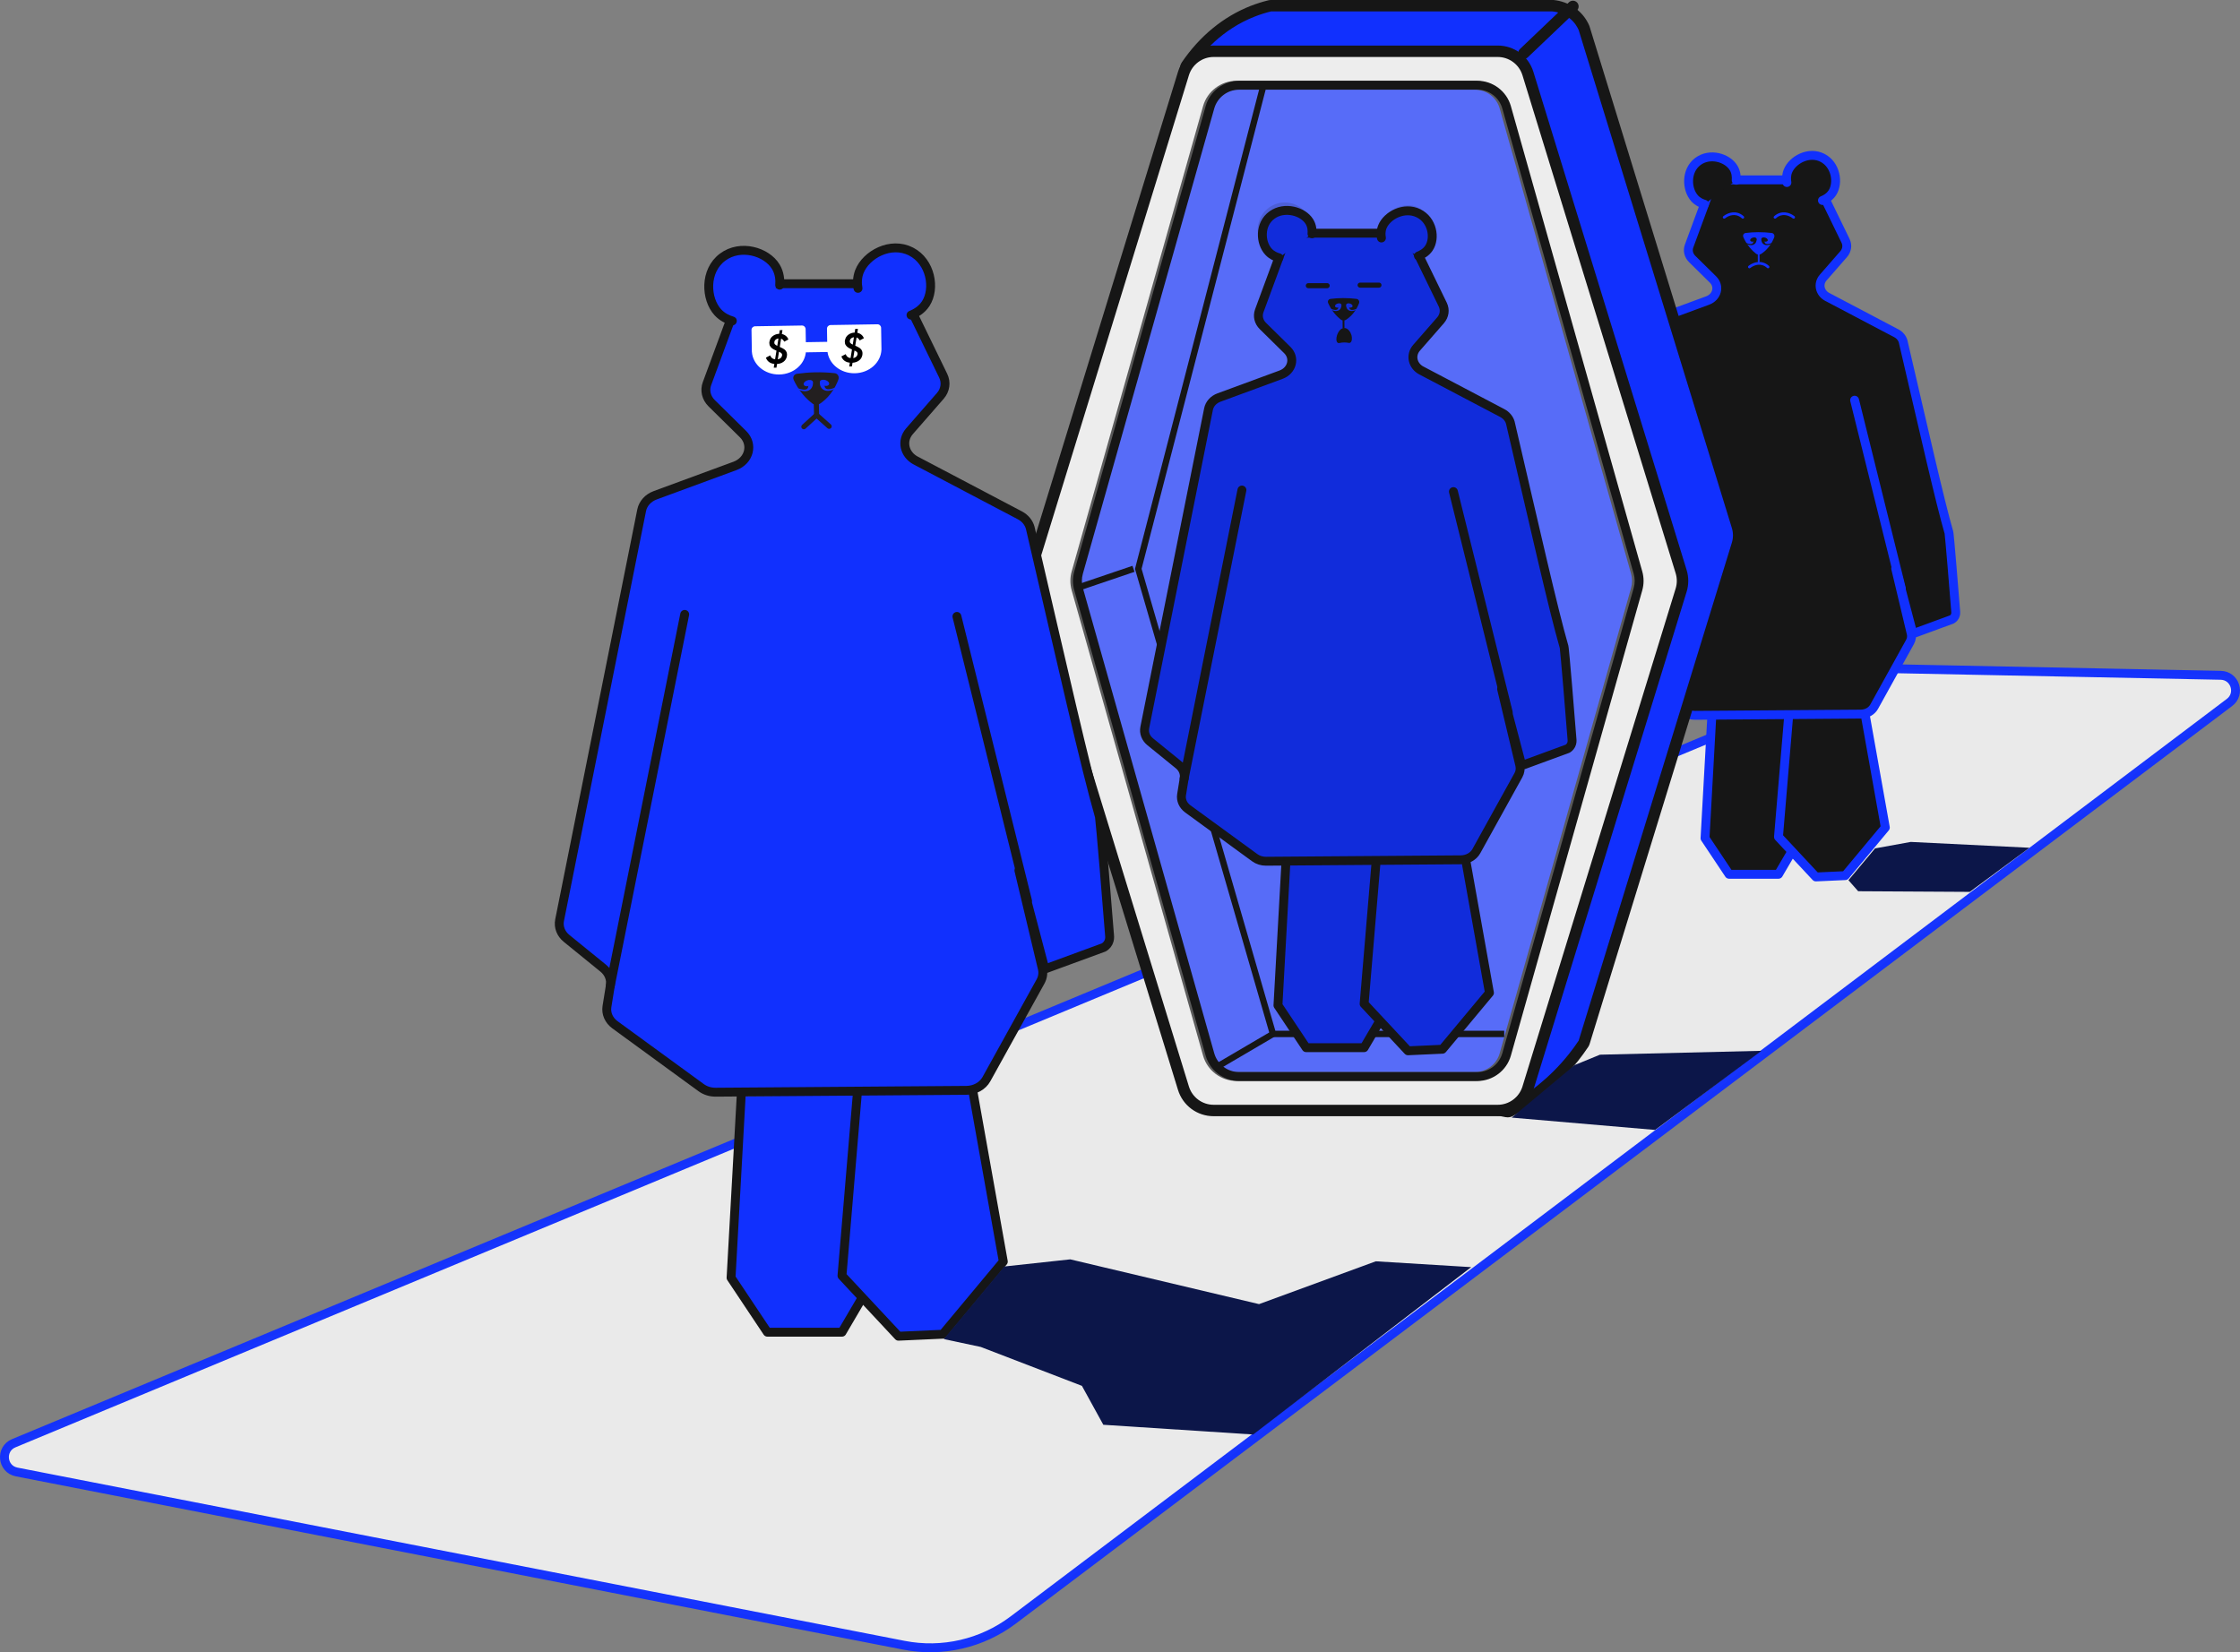 <?xml version="1.0" encoding="UTF-8"?>
<svg id="Layer_2" data-name="Layer 2" xmlns="http://www.w3.org/2000/svg" viewBox="0 0 1763.05 1300.61">
  <rect x="0" y="0" width="1763.05" height="1300.61" fill="#808080" stroke="none"/>
  <defs>
    <style>
      .cls-1 {
        fill: #fff;
      }

      .cls-2 {
        stroke: #231f20;
      }

      .cls-2, .cls-3, .cls-4, .cls-5, .cls-6, .cls-7, .cls-8 {
        stroke-linecap: round;
        stroke-linejoin: round;
      }

      .cls-2, .cls-9 {
        fill: none;
      }

      .cls-2, .cls-8 {
        stroke-width: 4px;
      }

      .cls-10 {
        opacity: .68;
      }

      .cls-11 {
        opacity: .15;
      }

      .cls-11, .cls-5, .cls-8, .cls-12 {
        fill: #161616;
      }

      .cls-3, .cls-4, .cls-13, .cls-7 {
        fill: #1130fe;
      }

      .cls-3, .cls-5, .cls-6 {
        stroke-width: 7px;
      }

      .cls-3, .cls-14, .cls-7, .cls-9, .cls-8 {
        stroke: #161616;
      }

      .cls-4 {
        stroke: #fff;
        stroke-width: 8px;
      }

      .cls-5, .cls-6 {
        stroke: #1130fe;
      }

      .cls-15 {
        fill: #231f20;
      }

      .cls-16 {
        fill: #0c1649;
      }

      .cls-17, .cls-14, .cls-6 {
        fill: #ededed;
      }

      .cls-14, .cls-9 {
        stroke-miterlimit: 10;
        stroke-width: 5px;
      }

      .cls-6 {
        opacity: .97;
      }

      .cls-7 {
        stroke-width: 9px;
      }
    </style>
  </defs>
  <g id="Layer_2-2" data-name="Layer 2">
    <g>
      <path class="cls-6" d="M1747.89,531.59c-89.18-1.8-178.37-3.59-267.55-5.39-1.64-.03-3.28.28-4.8.91C987.3,730.1,499.06,933.09,10.82,1136.09c-10.86,4.51-9.26,20.37,2.28,22.62,232.78,45.46,465.55,90.93,698.33,136.39,30.19,5.9,61.47-1.32,86.03-19.85,319.11-240.77,638.23-481.54,957.34-722.31,9-6.79,4.36-21.13-6.91-21.35Z"/>
      <path class="cls-5" d="M1347.24,565.22l-5.26,94.61,18.92,28.38h38.9c5.96-10.16,11.91-20.32,17.87-30.49-1.75-31.19-3.5-62.37-5.26-93.56"/>
      <polyline class="cls-5" points="1468.13 563.12 1483.9 651.43 1452.36 689.27 1429.24 690.32 1399.8 658.78 1408.21 558.91"/>
      <path class="cls-5" d="M1438.29,233.78l54.21,28.53c2.74,1.44,4.7,3.81,5.43,6.56,16.79,72.07,28.87,125.59,36.03,150.36,0,0,.53,1.83,5.34,62.32.04.56.14,2.02-.61,3.51-.78,1.53-1.98,2.28-2.44,2.55-10.22,3.75-20.45,7.5-30.67,11.25-4.51-17.13-9.02-34.25-13.53-51.38l12.2,51.15c.54,2.28.21,4.65-.95,6.74l-28.2,50.93c-1.96,3.53-6,5.79-10.44,5.82l-130.72.97c-2.75.02-5.42-.82-7.55-2.37l-44.94-32.78c-3.17-2.31-4.74-5.91-4.16-9.51l1.75-10.85c.55-3.4-.83-6.82-3.69-9.15l-19.13-15.55c-2.96-2.41-4.33-5.99-3.62-9.49l42.79-213.73c.7-3.5,3.36-6.43,7.06-7.79l41.56-15.3c7.48-2.75,9.64-11.24,4.22-16.58l-16.36-16.12c-2.81-2.77-3.74-6.66-2.43-10.2l16.57-44.92c1.58-4.28,6.08-7.17,11.15-7.17h64.37c4.68,0,8.92,2.47,10.78,6.29l20.27,41.69c1.69,3.48,1.12,7.5-1.5,10.5l-16.08,18.42c-4.32,4.95-2.77,12.13,3.29,15.32Z"/>
      <path class="cls-5" d="M1459.72,315.02c12.26,49.41,24.53,98.82,36.79,148.23"/>
      <line class="cls-3" x1="1317.8" y1="313.97" x2="1279.03" y2="507.58"/>
      <g>
        <path class="cls-13" d="M1186.61,875.08c-.29,0-.58-.03-.87-.09l-185.83-36.68c-11.2-.19-21.18-7.47-24.37-17.84l-120.57-392c-1.4-4.56-1.42-9.38-.06-13.94l78.36-361.42c.12-.56.35-1.1.68-1.58,13.5-19.86,31.47-34.61,51.95-42.65,4.33-1.7,8.83-3.13,13.39-4.25.35-.09.71-.13,1.08-.13h221.65c.16,0,.32,0,.48.03,6,.64,11.77,3.04,16.24,6.76,3.43,2.85,6.17,6.51,7.94,10.59.07.15.12.31.17.46l120.57,392c1.42,4.62,1.42,9.51,0,14.14l-120.57,392c-.13.41-.31.81-.55,1.17-2.47,3.72-5.14,7.39-7.93,10.9-13.21,16.63-29.87,30.74-49.52,41.95-.68.39-1.45.59-2.23.59Z"/>
        <path class="cls-12" d="M1222.02,9c2.36.25,8.37,1.2,13.84,5.75,3.87,3.22,5.79,6.85,6.68,8.91l120.57,392c1.15,3.75,1.15,7.74,0,11.49l-120.57,392c-2.32,3.49-4.88,7.03-7.71,10.59-15.21,19.15-32.92,32.1-48.23,40.84-62.08-12.26-124.16-24.51-186.24-36.77-9.5,0-17.86-5.97-20.53-14.66l-120.57-392c-1.15-3.75-1.15-7.74,0-11.49,26.13-120.53,52.27-241.06,78.4-361.59,8.39-12.33,24.08-30.87,49.87-41,4.4-1.73,8.7-3.06,12.82-4.07h221.65M1222.02,0h-221.65c-.73,0-1.45.09-2.15.26-4.75,1.17-9.45,2.66-13.96,4.43-21.33,8.38-40.01,23.7-54.03,44.31-.65.95-1.11,2.02-1.35,3.15l-30.62,141.2-47.71,220.05c-1.57,5.37-1.53,11.03.12,16.38l120.57,392c3.71,12.08,15.22,20.6,28.18,21l89.36,17.64,96.09,18.97c.58.11,1.16.17,1.74.17,1.55,0,3.09-.4,4.46-1.18,20.15-11.49,37.25-25.98,50.82-43.06,2.87-3.61,5.61-7.38,8.16-11.21.48-.72.85-1.51,1.11-2.34l120.57-392c1.69-5.49,1.69-11.29,0-16.78l-120.57-392c-.1-.32-.21-.63-.34-.93-2.04-4.72-5.22-8.96-9.19-12.26-6.6-5.49-13.78-7.26-18.65-7.78-.32-.03-.63-.05-.95-.05h0Z"/>
      </g>
      <g>
        <path class="cls-17" d="M955.26,874.16c-11,0-20.57-7.07-23.81-17.58l-120.57-392c-1.47-4.79-1.47-9.85,0-14.64l120.57-392c3.23-10.52,12.8-17.58,23.81-17.58h223.54c11,0,20.57,7.07,23.81,17.58l120.57,392c1.47,4.79,1.47,9.85,0,14.64l-120.57,392c-3.23,10.52-12.8,17.58-23.81,17.58h-223.54Z"/>
        <path class="cls-12" d="M1178.8,44.85c8.96,0,16.87,5.84,19.5,14.41l120.57,392c1.2,3.91,1.2,8.09,0,12l-120.57,392c-2.63,8.56-10.55,14.41-19.5,14.41h-223.54c-8.96,0-16.87-5.84-19.5-14.41l-120.57-392c-1.2-3.91-1.2-8.09,0-12l120.57-392c2.63-8.56,10.55-14.41,19.5-14.41h223.54M1178.8,35.85h-223.54c-12.99,0-24.29,8.34-28.11,20.76l-120.57,392c-1.74,5.66-1.74,11.63,0,17.29l120.57,392c3.82,12.42,15.11,20.76,28.11,20.76h223.54c12.99,0,24.29-8.34,28.11-20.76l120.57-392c1.74-5.65,1.74-11.63,0-17.29l-120.57-392c-3.82-12.42-15.11-20.76-28.11-20.76h0Z"/>
      </g>
      <g class="cls-10">
        <path class="cls-13" d="M973.29,847.42c-10.65,0-20.11-7.16-23.01-17.41l-103.41-366.27c-1.2-4.25-1.2-8.74,0-12.99l103.41-366.26c2.89-10.25,12.36-17.41,23.01-17.41h187.47c10.65,0,20.11,7.16,23.01,17.41l103.41,366.27c1.2,4.25,1.2,8.74,0,12.99l-103.41,366.27c-2.89,10.25-12.36,17.41-23.01,17.41h-187.47Z"/>
        <path class="cls-12" d="M1160.76,70.58c9.13,0,17.16,6.07,19.64,14.86l103.41,366.27c1.02,3.63,1.02,7.46,0,11.09l-103.41,366.27c-2.48,8.79-10.5,14.86-19.64,14.86h-187.47c-9.13,0-17.16-6.07-19.64-14.86l-103.41-366.27c-1.02-3.63-1.02-7.46,0-11.09l103.41-366.27c2.48-8.79,10.5-14.86,19.64-14.86h187.47M1160.76,63.58h-187.47c-12.21,0-23.06,8.21-26.38,19.96l-103.41,366.27c-1.38,4.87-1.38,10.02,0,14.89l103.41,366.27c3.32,11.75,14.16,19.96,26.38,19.96h187.47c12.21,0,23.06-8.21,26.38-19.96l103.42-366.27c1.38-4.87,1.38-10.02,0-14.89l-103.41-366.27c-3.32-11.75-14.16-19.96-26.38-19.96h0Z"/>
      </g>
      <line class="cls-7" x1="1199.46" y1="41.81" x2="1238" y2="5.05"/>
      <path class="cls-9" d="M993.89,69.39l-97.97,378.38,106,366.13h182.02"/>
      <line class="cls-14" x1="960.16" y1="838.41" x2="1001.92" y2="813.9"/>
      <line class="cls-14" x1="892.15" y1="447.77" x2="848.52" y2="462.56"/>
      <path class="cls-3" d="M1012.02,680.44l-6.17,110.97,22.19,33.29h45.62c6.99-11.92,13.97-23.84,20.96-35.76-2.06-36.58-4.11-73.16-6.17-109.74"/>
      <polyline class="cls-3" points="1153.82 677.98 1172.31 781.55 1135.32 825.94 1108.19 827.17 1073.67 790.18 1083.53 673.04"/>
      <path class="cls-3" d="M1118.82,291.69l63.59,33.46c3.21,1.69,5.51,4.47,6.37,7.69,19.69,84.54,33.86,147.31,42.26,176.36,0,0,.62,2.15,6.27,73.1.05.66.17,2.37-.72,4.12-.91,1.79-2.32,2.68-2.87,2.99-11.99,4.4-23.98,8.8-35.97,13.2-5.29-20.09-10.58-40.18-15.87-60.26l14.31,59.99c.64,2.67.25,5.46-1.11,7.91l-33.08,59.74c-2.3,4.15-7.03,6.79-12.24,6.83l-153.32,1.13c-3.23.02-6.36-.96-8.86-2.78l-52.72-38.45c-3.71-2.71-5.56-6.94-4.88-11.16l2.05-12.72c.64-3.99-.98-8-4.33-10.73l-22.44-18.24c-3.47-2.82-5.07-7.02-4.25-11.13l50.18-250.69c.82-4.1,3.94-7.55,8.28-9.14l48.75-17.95c8.77-3.23,11.31-13.18,4.95-19.44l-19.19-18.91c-3.3-3.25-4.38-7.81-2.85-11.96l19.44-52.69c1.85-5.02,7.13-8.41,13.08-8.41h75.5c5.49,0,10.46,2.9,12.64,7.37l23.78,48.9c1.98,4.08,1.31,8.8-1.76,12.31l-18.86,21.6c-5.06,5.8-3.25,14.23,3.86,17.97Z"/>
      <path class="cls-3" d="M1143.95,386.98c14.39,57.95,28.77,115.91,43.16,173.86"/>
      <line class="cls-3" x1="977.49" y1="385.75" x2="932.02" y2="612.84"/>
      <path class="cls-3" d="M583.34,862.98l-7.94,142.85,28.57,42.85h58.73c8.99-15.34,17.99-30.69,26.98-46.03-2.65-47.09-5.29-94.17-7.94-141.26"/>
      <polyline class="cls-3" points="765.87 859.8 789.68 993.13 742.06 1050.27 707.15 1051.85 662.7 1004.24 675.4 853.45"/>
      <path class="cls-3" d="M720.82,362.56l81.85,43.07c4.14,2.18,7.1,5.75,8.2,9.9,25.35,108.82,43.58,189.62,54.39,227.02,0,0,.8,2.77,8.07,94.1.07.85.22,3.06-.93,5.3-1.17,2.31-2.98,3.45-3.69,3.85-15.44,5.66-30.87,11.32-46.31,16.99-6.81-25.86-13.62-51.72-20.43-77.57l18.42,77.22c.82,3.44.32,7.03-1.43,10.18l-42.58,76.89c-2.96,5.34-9.05,8.74-15.75,8.79l-197.36,1.46c-4.16.03-8.19-1.24-11.4-3.58l-67.86-49.49c-4.78-3.49-7.16-8.93-6.29-14.36l2.64-16.38c.83-5.14-1.26-10.3-5.57-13.81l-28.88-23.48c-4.47-3.63-6.53-9.04-5.47-14.33l64.6-322.69c1.06-5.28,5.07-9.71,10.65-11.77l62.75-23.1c11.29-4.16,14.56-16.97,6.38-25.03l-24.7-24.34c-4.24-4.18-5.64-10.06-3.67-15.4l25.02-67.83c2.38-6.46,9.18-10.83,16.84-10.83h97.18c7.07,0,13.47,3.73,16.27,9.49l30.61,62.94c2.55,5.25,1.69,11.32-2.26,15.85l-24.27,27.81c-6.52,7.47-4.19,18.32,4.97,23.14Z"/>
      <path class="cls-3" d="M753.17,485.23c18.52,74.6,37.03,149.2,55.55,223.79"/>
      <line class="cls-3" x1="538.9" y1="483.64" x2="480.37" y2="775.95"/>
      <path class="cls-12" d="M1162.8,70.58c9.13,0,17.16,6.07,19.64,14.86l103.41,366.27c1.02,3.63,1.02,7.46,0,11.09l-103.41,366.27c-2.48,8.79-10.5,14.86-19.64,14.86h-187.47c-9.13,0-17.16-6.07-19.64-14.86l-103.41-366.27c-1.02-3.63-1.02-7.46,0-11.09l103.41-366.27c2.48-8.79,10.5-14.86,19.64-14.86h187.47M1162.8,63.58h-187.47c-12.21,0-23.06,8.21-26.38,19.96l-103.42,366.27c-1.38,4.87-1.38,10.02,0,14.89l103.41,366.27c3.32,11.75,14.16,19.96,26.38,19.96h187.47c12.21,0,23.06-8.21,26.38-19.96l103.41-366.27c1.38-4.87,1.38-10.02,0-14.89l-103.41-366.27c-3.32-11.75-14.16-19.96-26.38-19.96h0Z"/>
      <g>
        <path class="cls-13" d="M1386.19,199.85c-.37.2-1.07.52-1.98.51-.87,0-1.54-.31-1.9-.51-1.57-1.21-3.51-2.94-5.44-5.36-2.21-2.76-3.68-5.5-4.64-7.62-.11-.22-.41-.9-.25-1.69.21-1.02,1.13-1.8,2.25-1.81,2.85-.35,6.05-.59,9.54-.61,3.88-.02,7.4.23,10.5.61,1.08.04,1.98.78,2.25,1.81.21.81-.03,1.54-.13,1.78-.77,1.96-2.1,4.74-4.32,7.53-2.13,2.66-4.31,4.34-5.88,5.36Z"/>
        <path class="cls-13" d="M1384.26,206.74c-.39,0-.71-.32-.72-.71l-.04-7.3c0-.4.32-.72.71-.72.41,0,.72.32.72.71l.04,7.3c0,.4-.32.72-.71.72h0Z"/>
        <g>
          <path class="cls-12" d="M1386.44,187.63c-.43.78.31,1.84,1.64,2.36s2.75.3,3.18-.48-.31-1.84-1.64-2.36-2.75-.3-3.18.48Z"/>
          <path class="cls-12" d="M1386.32,188.13c-.03.26-.21,2.47,1.49,3.88,1.92,1.59,4.55.75,5.12.56,1.22-.39,2.2-1.12,2.11-1.3-.16-.34-4,1.69-5.57.35-.46-.39-.6-.97-.65-1.42"/>
        </g>
        <g>
          <path class="cls-12" d="M1382.46,187.63c.43.78-.31,1.84-1.64,2.36s-2.75.3-3.18-.48.31-1.84,1.64-2.36,2.75-.3,3.18.48Z"/>
          <path class="cls-12" d="M1382.57,188.13c.03.26.21,2.47-1.49,3.88-1.92,1.59-4.55.75-5.12.56-1.22-.39-2.2-1.12-2.11-1.3.16-.34,4,1.69,5.57.35.46-.39.6-.97.65-1.42"/>
        </g>
        <path class="cls-13" d="M1411.73,172.12c-.24,0-.47-.08-.67-.24-.75-.6-4.74-3.56-9.35-2.28-1.43.4-2.75,1.15-3.9,2.23-.43.41-1.11.38-1.52-.05-.41-.43-.38-1.11.05-1.52,1.41-1.32,3.02-2.24,4.8-2.73,5.62-1.55,10.38,1.96,11.27,2.68.46.37.54,1.05.17,1.51-.21.26-.52.4-.84.4Z"/>
        <path class="cls-13" d="M1357.06,172.12c-.31,0-.63-.14-.84-.4-.37-.46-.3-1.14.17-1.51.9-.72,5.65-4.23,11.27-2.68,1.77.49,3.39,1.41,4.8,2.73.43.41.46,1.09.05,1.52-.41.43-1.09.46-1.52.05-1.15-1.08-2.47-1.83-3.9-2.23-4.61-1.27-8.6,1.68-9.35,2.28-.2.16-.44.24-.67.24Z"/>
        <path class="cls-13" d="M1376.91,211.2c-.31,0-.63-.14-.84-.4-.37-.46-.3-1.14.17-1.51.9-.72,5.65-4.23,11.27-2.68,1.77.49,3.39,1.41,4.8,2.73.43.41.46,1.09.05,1.52-.41.43-1.09.46-1.52.05-1.15-1.08-2.47-1.83-3.9-2.23-4.61-1.27-8.6,1.68-9.35,2.28-.2.16-.44.24-.67.24Z"/>
      </g>
      <g>
        <path class="cls-12" d="M1059.41,251.74c-.37.2-1.07.52-1.98.51-.87,0-1.54-.31-1.9-.51-1.57-1.21-3.51-2.94-5.44-5.36-2.21-2.76-3.68-5.5-4.64-7.62-.11-.22-.41-.9-.25-1.69.21-1.02,1.13-1.8,2.25-1.81,2.85-.35,6.05-.59,9.54-.61,3.88-.02,7.4.23,10.5.61,1.08.04,1.98.78,2.25,1.81.21.81-.03,1.54-.13,1.78-.77,1.96-2.1,4.74-4.32,7.53-2.13,2.66-4.31,4.34-5.88,5.36Z"/>
        <path class="cls-12" d="M1057.48,258.63c-.39,0-.71-.32-.72-.71l-.04-7.3c0-.4.32-.72.71-.72.41,0,.72.32.72.71l.04,7.3c0,.4-.32.72-.71.72h0Z"/>
        <g>
          <path class="cls-13" d="M1059.66,239.52c-.43.78.31,1.84,1.64,2.36s2.75.3,3.18-.48-.31-1.84-1.64-2.36-2.75-.3-3.18.48Z"/>
          <path class="cls-13" d="M1059.54,240.02c-.03.26-.21,2.47,1.49,3.88,1.92,1.59,4.55.75,5.12.56,1.22-.39,2.2-1.12,2.11-1.3-.16-.34-4,1.69-5.57.35-.46-.39-.6-.97-.65-1.42"/>
        </g>
        <g>
          <path class="cls-13" d="M1055.68,239.52c.43.78-.31,1.84-1.64,2.36s-2.75.3-3.18-.48.31-1.84,1.64-2.36,2.75-.3,3.18.48Z"/>
          <path class="cls-13" d="M1055.8,240.02c.03.26.21,2.47-1.49,3.88-1.92,1.59-4.55.75-5.12.56-1.22-.39-2.2-1.12-2.11-1.3.16-.34,4,1.69,5.57.35.46-.39.6-.97.65-1.42"/>
        </g>
        <path class="cls-12" d="M1063.72,263.88c.49,1.77.64,4.77-.89,5.81-1.01.69-1.79-.14-4.79-.13-3.25,0-4.15.98-5.17.25-1.49-1.06-1.06-4.21-.51-5.94.18-.55,1.9-5.67,5.68-5.68,3.16,0,5.1,3.56,5.68,5.68Z"/>
        <line class="cls-8" x1="1029.76" y1="224.88" x2="1044.57" y2="224.88"/>
        <line class="cls-8" x1="1070.53" y1="224.45" x2="1085.34" y2="224.45"/>
      </g>
      <path class="cls-5" d="M1341.51,160.79c-2.33-.68-5.28-1.98-7.66-4.6-6.41-7.03-7.19-21.85,2.55-29.11,9.4-7,23.22-2.95,28.08,5.11,2.05,3.4,2.25,7.09,2.04,9.7"/>
      <path class="cls-5" d="M1406.43,143.67c-.42-2.39-.54-5.61.75-8.9,3.49-8.85,16.45-16.08,27.25-10.53,10.43,5.35,12.88,19.55,7.79,27.46-2.15,3.34-5.37,5.14-7.81,6.11"/>
      <path class="cls-3" d="M1006.56,202.92c-2.43-.68-5.5-1.98-7.99-4.6-6.68-7.03-7.5-21.85,2.66-29.11,9.81-7,24.22-2.95,29.29,5.11,2.14,3.4,2.34,7.09,2.13,9.7"/>
      <path class="cls-3" d="M1087.29,187.33c-.43-2.39-.57-5.61.78-8.9,3.64-8.85,17.15-16.08,28.43-10.53,10.88,5.35,13.44,19.55,8.13,27.46-2.24,3.34-5.6,5.14-8.15,6.11"/>
      <path class="cls-3" d="M576.39,252.64c-3.47-1.02-7.87-2.96-11.42-6.85-9.55-10.48-10.71-32.57,3.81-43.39,14.01-10.44,34.62-4.4,41.86,7.61,3.06,5.07,3.35,10.57,3.04,14.46"/>
      <path class="cls-3" d="M675.31,226.98c-.62-3.57-.81-8.37,1.12-13.27,5.2-13.19,24.52-23.97,40.62-15.7,15.55,7.98,19.21,29.14,11.62,40.93-3.21,4.98-8.01,7.66-11.64,9.11"/>
      <g>
        <path class="cls-1" d="M594.31,256.84c-1.58.03-2.85,1.33-2.82,2.92l.28,17.25h.03c.74,10.09,10.17,17.97,21.57,17.78,11.39-.19,20.56-8.37,20.97-18.48h.03s-.28-17.25-.28-17.25c-.03-1.58-1.33-2.85-2.92-2.82l-36.86.6Z"/>
        <path class="cls-15" d="M645.35,317.79c-.53.3-1.54.77-2.86.78-1.26,0-2.23-.41-2.76-.69-2.31-1.71-5.15-4.18-8.01-7.64-3.27-3.95-5.46-7.88-6.91-10.94-.16-.32-.62-1.3-.4-2.44.28-1.48,1.59-2.63,3.22-2.67,4.12-.57,8.75-1,13.81-1.11,5.62-.12,10.73.16,15.23.64,1.57.04,2.89,1.09,3.31,2.57.33,1.17-.01,2.23-.14,2.59-1.07,2.85-2.93,6.93-6.09,11.01-3.03,3.91-6.14,6.4-8.39,7.9Z"/>
        <line class="cls-4" x1="631.48" y1="273.4" x2="651.41" y2="273.08"/>
        <g>
          <polyline class="cls-2" points="632.69 335.92 642.71 326.78 652.61 335.59"/>
          <line class="cls-2" x1="642.47" y1="316.21" x2="642.71" y2="326.78"/>
        </g>
        <g>
          <path class="cls-13" d="M645.43,300.07c-.6,1.15.49,2.66,2.43,3.38,1.94.72,3.99.37,4.59-.77s-.49-2.66-2.43-3.38c-1.94-.72-3.99-.37-4.59.77Z"/>
          <path class="cls-13" d="M645.27,300.79c-.03.37-.24,3.59,2.25,5.59,2.82,2.27,6.61.98,7.44.69,1.76-.6,3.16-1.68,3.03-1.93-.23-.49-5.76,2.54-8.06.64-.68-.56-.9-1.39-.97-2.04"/>
        </g>
        <g>
          <path class="cls-13" d="M639.65,300.17c.63,1.13-.4,2.68-2.32,3.46-1.91.78-3.98.5-4.62-.62s.4-2.68,2.32-3.46,3.98-.5,4.62.62Z"/>
          <path class="cls-13" d="M639.83,300.88c.04.37.36,3.58-2.06,5.66-2.74,2.36-6.58,1.19-7.42.94-1.78-.54-3.21-1.57-3.1-1.83.22-.5,5.84,2.35,8.08.37.66-.58.85-1.42.9-2.07"/>
        </g>
        <path d="M613.74,273.09c1.85.82,3.1,1.5,3.77,2.03,1.59,1.28,2.21,3.02,1.85,5.2-.34,1.88-1.22,3.35-2.63,4.41s-3.13,1.66-5.15,1.8l-.46,2.88-2.13.03.48-2.97c-1.69-.17-3.1-.68-4.24-1.54-1.14-.86-1.94-1.99-2.4-3.4l3.38-1.79c.6,1.82,1.88,2.86,3.84,3.11l1.1-6.82c-.4-.17-.73-.31-1.01-.44-.28-.13-.6-.28-.98-.47-.38-.19-.69-.37-.93-.54-.24-.17-.53-.38-.85-.64-.32-.26-.56-.5-.72-.74-.16-.24-.35-.52-.57-.84s-.36-.65-.39-.99c-.04-.34-.09-.72-.15-1.16s-.03-.88.09-1.34c.34-1.92,1.24-3.4,2.71-4.45,1.47-1.05,3.11-1.6,4.92-1.65l.46-2.88,2.13-.03-.49,3.07c1.23.26,2.28.76,3.17,1.49s1.57,1.65,2.04,2.75l-3.31,1.79c-.65-1.23-1.48-2.02-2.49-2.35l-1.04,6.47ZM609.48,269.14c-.14.75-.01,1.35.39,1.81s1.03.9,1.89,1.3l.93-5.82c-.81.08-1.52.36-2.12.84-.61.48-.97,1.1-1.09,1.87ZM615.51,279.98c.16-.75.03-1.35-.39-1.81-.42-.46-1.09-.89-1.99-1.29l-.96,5.98c.92-.17,1.67-.51,2.25-1.02.58-.51.94-1.13,1.08-1.85Z"/>
        <path class="cls-1" d="M653.72,255.87c-1.58.03-2.85,1.33-2.82,2.92l.28,17.25h.03c.74,10.09,10.17,17.97,21.57,17.78s20.56-8.37,20.97-18.48h.03s-.28-17.25-.28-17.25c-.03-1.58-1.33-2.85-2.92-2.82l-36.86.6Z"/>
        <path d="M673.15,272.12c1.85.82,3.1,1.5,3.77,2.03,1.59,1.28,2.21,3.02,1.85,5.2-.34,1.88-1.22,3.35-2.63,4.41s-3.13,1.66-5.15,1.8l-.46,2.88-2.13.03.48-2.97c-1.69-.17-3.1-.68-4.24-1.54-1.14-.86-1.94-1.99-2.4-3.4l3.38-1.79c.6,1.82,1.88,2.86,3.84,3.11l1.1-6.82c-.4-.17-.73-.31-1.01-.44-.28-.13-.6-.28-.98-.47-.38-.19-.69-.37-.93-.54-.24-.17-.53-.38-.85-.64-.32-.26-.56-.5-.72-.74-.16-.24-.35-.52-.57-.84s-.36-.65-.39-.99c-.04-.34-.09-.72-.15-1.16s-.03-.88.09-1.34c.34-1.92,1.24-3.4,2.71-4.45,1.47-1.05,3.11-1.6,4.92-1.65l.46-2.88,2.13-.03-.49,3.07c1.23.26,2.28.76,3.17,1.49s1.57,1.65,2.04,2.75l-3.31,1.79c-.65-1.23-1.48-2.02-2.49-2.35l-1.04,6.47ZM668.89,268.17c-.14.75-.01,1.35.39,1.81s1.03.9,1.89,1.3l.93-5.82c-.81.08-1.52.36-2.12.84-.61.48-.97,1.1-1.09,1.87ZM674.92,279.01c.16-.75.03-1.35-.39-1.81-.42-.46-1.09-.89-1.99-1.29l-.96,5.98c.92-.17,1.67-.51,2.25-1.02.58-.51.94-1.13,1.08-1.85Z"/>
      </g>
      <path class="cls-11" d="M1235.52,581.79c-5.65-70.95-6.27-73.1-6.27-73.1-8.4-29.05-22.56-91.83-42.25-176.36-.86-3.23-3.16-6-6.37-7.69l-63.59-33.46c-7.12-3.74-8.93-12.17-3.86-17.97l18.86-21.6c3.07-3.51,3.74-8.23,1.75-12.31l-17.48-35.94h0c8.73-6.18,12.26-17.43,8.64-27.49l-1.49-4.13c-2.1-5.84-7.54-9.83-13.74-10.09h0c-11.34-.47-21.53,6.88-24.64,17.8l-1.03,3.59h-52.04l-.19-4.26c-.37-8.54-6.07-15.92-14.24-18.43h0c-10.47-3.22-21.68,2-25.95,12.09h0c-3.64,8.6-1.56,18.55,5.22,24.97l7.22,6.84-14.72,39.89c-1.53,4.15-.45,8.72,2.85,11.97l19.19,18.91c6.35,6.26,3.82,16.21-4.95,19.44l-48.75,17.95c-4.34,1.6-7.45,5.04-8.28,9.14l-50.18,250.69c-.82,4.11.78,8.31,4.25,11.13l22.44,18.24c3.35,2.72,4.97,6.74,4.32,10.73l-2.05,12.72c-.68,4.22,1.17,8.45,4.88,11.16l52.72,38.45c2.49,1.82,5.63,2.8,8.86,2.78l86.75-.64-.17,2-70.99,1.15-6.17,110.97,22.19,33.29h45.62c4.14-7.07,8.29-14.14,12.43-21.21l22.09,23.67,27.13-1.23,36.99-44.39-18.5-103.57-15.48-1.09,11.41-.08c5.21-.04,9.94-2.68,12.24-6.83l33.08-59.74c1.36-2.45,1.75-5.24,1.11-7.91l-14.31-59.99c5.29,20.09,10.58,40.18,15.87,60.26,11.99-4.4,23.98-8.8,35.98-13.2.55-.31,1.95-1.19,2.87-2.99.89-1.75.77-3.46.72-4.12Z"/>
      <polyline class="cls-16" points="790.45 996.96 842.36 991.34 990.96 1026.58 1082.87 992.88 1157.94 997.47 986.36 1129.22 868.4 1121.56 851.55 1090.92 771.89 1060.28 742.83 1054.1"/>
      <path class="cls-16" d="M1189.85,879.77c37.62,3.23,75.23,6.47,112.85,9.7,27.92-20.77,55.83-41.53,83.74-62.3-42.38,1.02-84.77,2.04-127.15,3.06-6.64,2.72-13.28,5.45-19.92,8.17-16.51,13.79-33.02,27.57-49.53,41.36Z"/>
      <polygon class="cls-16" points="1454.87 692.88 1462.53 701.56 1550.36 702.07 1597.34 667.34 1503.89 662.75 1475.81 667.85 1454.87 692.88"/>
    </g>
  </g>
</svg>